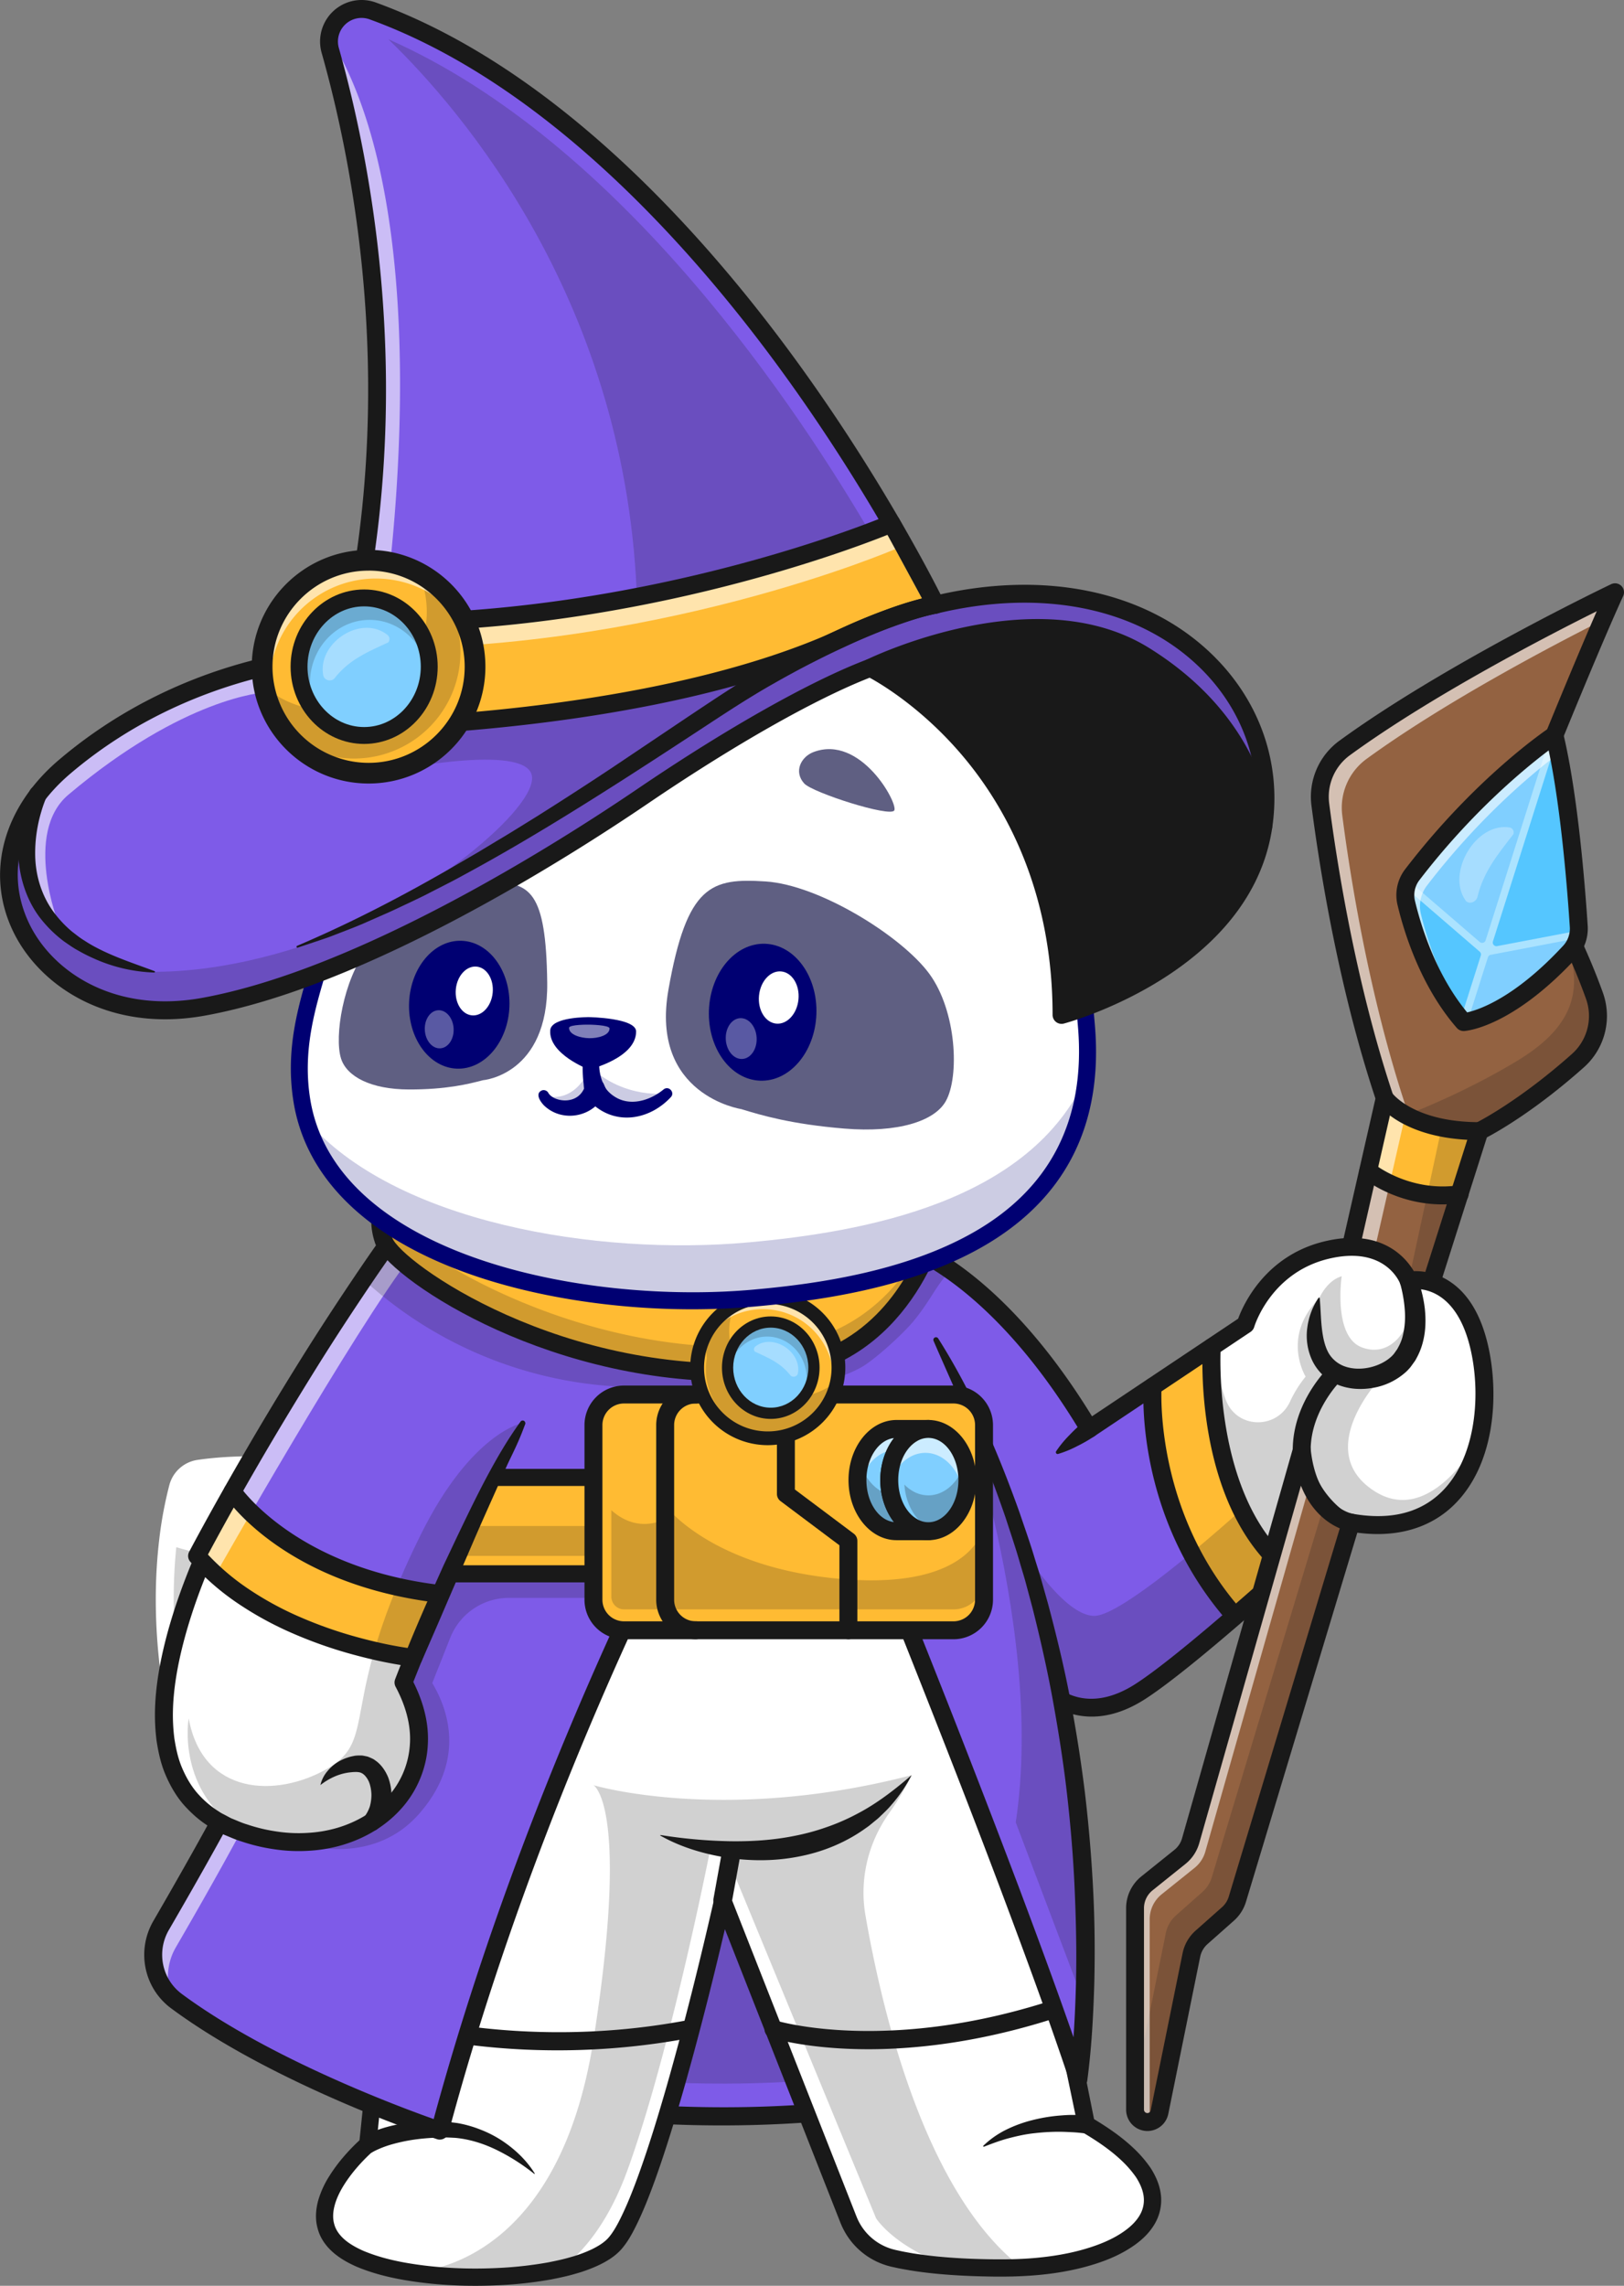 <svg id="Layer_1" data-name="Layer 1" xmlns="http://www.w3.org/2000/svg" viewBox="0 0 2220.04 3124.65"><rect x="0" y="0" width="2220.04" height="3124.65" fill="#808080" stroke="none"/><defs><style>.cls-1{fill:#fff;}.cls-2{opacity:0.2;}.cls-3{fill:#191919;}.cls-4{fill:#936241;}.cls-5{fill:#fb3;}.cls-6{opacity:0.6;}.cls-7{fill:#80cfff;}.cls-8{fill:#55c6ff;}.cls-9{fill:#abe3ff;}.cls-10{fill:#7e5be8;}.cls-11{opacity:0.25;}.cls-12{opacity:0.3;}.cls-13{fill:#5f5f82;}.cls-14{opacity:0.3;}.cls-15{fill:#000072;}.cls-16{opacity:0.2;}.cls-17{fill:none;stroke:#6b184e;stroke-linecap:round;stroke-linejoin:round;stroke-width:23.19px;}.cls-18{opacity:0.35;}.cls-19{opacity:0.5;}</style></defs><title>wizard3</title><path class="cls-1" d="M1418.65,2771.06H1261.37a46.74,46.74,0,0,1-46.25-40.57c-10.29-75.66-8.5-139.07-2.94-187.27a543.59,543.59,0,0,1,14.09-76.6A46.83,46.83,0,0,1,1265,2432.3c68.76-10.05,148.83-2,148.83-2l1.8,124.64Z" transform="translate(-994.74 -436.67)"/><g class="cls-2"><path class="cls-3" d="M1418.65,2771.06H1285.88a46.74,46.74,0,0,1-46.25-40.57c-9.72-71.33-8.66-131.79-3.88-178.86,72.92,22.8,140.21,13.4,179.84,3.35Z" transform="translate(-994.74 -436.67)"/></g><path class="cls-4" d="M3174.35,1797.65a82.22,82.22,0,0,1-22.85,89.15c-76.5,68.1-134.3,96.1-134.3,96.1l0,.15L2988,2074.9l-38.85,122.3-5.6,17.55-114.65-18.6,35.65-156.6,22.95-100.85.2-1c-51.8-155.1-77.75-322-88-401.45a82.52,82.52,0,0,1,33.4-77.3c146.55-106.7,369.45-212.7,369.45-212.7-45.05,98.6-140.15,337.15-140.15,337.15a921.12,921.12,0,0,1,81.3,140.25c13.4,28.5,23.4,53.7,30.7,74" transform="translate(-994.74 -436.67)"/><path class="cls-5" d="M3017.15,1983.05,2988,2074.9c-27.85-.25-82-5.15-123.45-35.35l22.95-100.85c18.6,15.85,59.55,41.85,129.7,44.35" transform="translate(-994.74 -436.67)"/><g class="cls-6"><path class="cls-1" d="M2864.5,2039.55l-35.65,156.6,32.22,5.23,33.43-146.83,22.95-100.85.2-1c-51.8-155.1-77.75-322-88-401.45a82.52,82.52,0,0,1,33.4-77.3c105-76.44,249.18-152.53,322.5-189.53,6.15-14.14,11.87-27,16.95-38.17,0,0-222.9,106-369.45,212.7a82.52,82.52,0,0,0-33.4,77.3c10.25,79.5,36.2,246.35,88,401.45l-.2,1Z" transform="translate(-994.74 -436.67)"/></g><g class="cls-2"><path class="cls-3" d="M3151.5,1886.8c-76.5,68.1-134.3,96.1-134.3,96.1l0,.15L2988,2074.9l-38.85,122.3-28.75-9.9,45.05-209.2-38-21.3s71.65-27.65,142-70.4,88-88.7,71.2-148.6c-2.05-7.35-.8-11.85,3-14.1,13.4,28.5,23.4,53.7,30.7,74a82.22,82.22,0,0,1-22.85,89.15" transform="translate(-994.74 -436.67)"/></g><path class="cls-3" d="M3017.18,1995.18c-103.88,0-138.21-48.42-139.62-50.49a12.25,12.25,0,0,1,20.16-13.93c.59.81,30.13,39.9,119.46,39.9a12.26,12.26,0,0,1,0,24.52Z" transform="translate(-994.74 -436.67)"/><path class="cls-3" d="M2966.6,2083.07c-64.56,0-107.36-35-109.36-36.62a12.26,12.26,0,0,1,15.66-18.86c.55.46,48.07,38.8,115.18,29.47a12.26,12.26,0,1,1,3.37,24.28A181,181,0,0,1,2966.6,2083.07Z" transform="translate(-994.74 -436.67)"/><path class="cls-3" d="M2943.53,2227a11.91,11.91,0,0,1-2-.17l-114.66-18.58a12.26,12.26,0,0,1-10-14.82L2875,1938.39c-50.88-153.47-76.63-316.58-87.48-400.5a94.79,94.79,0,0,1,38.38-88.79C2971.6,1343,3195,1236.28,3197.26,1235.22a12.26,12.26,0,0,1,16.41,16.16c-40.4,88.41-122.29,292.47-137.5,330.47,57.51,82.89,91.35,160.61,109.7,211.66a94,94,0,0,1-26.2,102.43c-65.26,58.08-116.77,87.31-132.36,95.55l-72.11,227A12.27,12.27,0,0,1,2943.53,2227Zm-99.82-40.86L2935,2201l70.46-221.76a12.25,12.25,0,0,1,6.32-7.32c.57-.27,57.42-28.28,131.55-94.26a69.57,69.57,0,0,0,19.43-75.83c-18.24-50.75-52.22-128.6-110.49-211.29a12.23,12.23,0,0,1-1.36-11.6c.86-2.16,78.76-197.36,126.62-306.74-65.81,32.78-225.11,115-337.29,196.74a70.33,70.33,0,0,0-28.5,65.83c10.82,83.64,36.57,246.7,87.52,399.15a12.25,12.25,0,0,1,.32,6.6Z" transform="translate(-994.74 -436.67)"/><path class="cls-7" d="M3119.68,1441.7s-98.3,65.36-194.25,190.56a46.14,46.14,0,0,0-8.31,38.76c8.5,35.56,30.54,107.85,78.37,162.79,0,0,58.94-3,145.14-96a46.39,46.39,0,0,0,12.31-34.5c-3.17-48.78-13.08-178.32-33.26-261.57" transform="translate(-994.74 -436.67)"/><path class="cls-8" d="M3029.06,1730.53l88.51-284.64s29.48,178.95,32.27,264.72c0,0-89.89,32.47-117.81,19.92" transform="translate(-994.74 -436.67)"/><path class="cls-8" d="M2918.35,1645.51l108.51,90.88-31.37,97.42s-88.65-121.75-77.14-188.3" transform="translate(-994.74 -436.67)"/><path class="cls-9" d="M3152.33,1714h0a5,5,0,0,0-5.85-4l-105.16,20a5,5,0,0,1-5.71-6.42l87.32-275.7a5,5,0,0,0-9.53-3l-87.8,277.23a5,5,0,0,1-8,2.27L2925.4,1645a5,5,0,0,0-7.05.52h0a5,5,0,0,0,.52,7l98.66,85.07a5,5,0,0,1,1.5,5.3l-26.8,84.61a5,5,0,0,0,9.54,3l27-85.21a5,5,0,0,1,3.83-3.4l115.77-22.07a5,5,0,0,0,4-5.85" transform="translate(-994.74 -436.67)"/><g class="cls-6"><path class="cls-1" d="M2937.12,1686a46.12,46.12,0,0,1,8.31-38.75c73.87-96.4,149.1-157.29,179.82-180.21-1.77-8.81-3.62-17.3-5.57-25.35,0,0-98.3,65.36-194.25,190.56a46.12,46.12,0,0,0-8.31,38.75c8.5,35.56,30.54,107.85,78.37,162.79a51.08,51.08,0,0,0,7.13-1.12c-38.95-52.26-57.81-114.49-65.5-146.67" transform="translate(-994.74 -436.67)"/></g><path class="cls-3" d="M2995.49,1846.06a12.22,12.22,0,0,1-9.24-4.21c-49.05-56.33-71.84-129.43-81.05-168a58.1,58.1,0,0,1,10.5-49.06c96.09-125.38,193.11-190.6,197.19-193.31a12.25,12.25,0,0,1,18.7,7.32c20.29,83.69,30.24,212.26,33.58,263.65a58.88,58.88,0,0,1-15.55,43.63c-88.57,95.65-150.91,99.82-153.52,100Zm116.32-383.57c-30.66,23-104.68,83.32-176.66,177.23a33.75,33.75,0,0,0-6.11,28.45c8.41,35.19,28.71,100.77,71.33,152.44,15.91-3.54,65.12-19.74,131.27-91.16a34.31,34.31,0,0,0,9.07-25.38C3137.64,1656.88,3129,1543.9,3111.81,1462.49Z" transform="translate(-994.74 -436.67)"/><path class="cls-10" d="M3017.5,2402.1c-18.2,77.55-75.1,139.1-188.65,113.4,0,0-29,26.9-69.1,62.9-.9.75-1.8,1.6-2.7,2.4-22.9,20.55-49.25,43.85-75.85,66.75v0C2633,2689.15,2584,2729.35,2553.5,2749c-77.5,49.9-124.75,0-124.75,0L2378.7,2628.8l-180.25-432.65,30.5-58.05s125.25,35.25,254.75,251.9l86.65-57.9,82.4-55,6.15-4.1,38.65-25.8s24.4-81.85,112.3-102.05,110.5,42.2,110.5,42.2,74.85-16.05,98,97.4c7.65,37.35,8.05,79.3-.85,117.4" transform="translate(-994.74 -436.67)"/><path class="cls-1" d="M2828.85,2515.5s-29,26.9-69.1,62.9C2650,2492.55,2652,2339.75,2658.9,2273l38.65-25.8s24.4-81.85,112.3-102.05,110.5,42.2,110.5,42.2,74.85-16.05,98,97.4-20.2,269.1-189.5,230.8" transform="translate(-994.74 -436.67)"/><path class="cls-5" d="M2757.05,2580.8c-22.9,20.55-49.25,43.85-75.85,66.75-31.2-40.7-115.6-165.4-110.85-315.45l82.4-55c-3.1,66.15,1.15,225.3,104.3,303.75" transform="translate(-994.74 -436.67)"/><g class="cls-2"><path class="cls-3" d="M3017.5,2402.1c-18.2,77.55-75.1,139.1-188.65,113.4,0,0-29,26.9-69.1,62.9-.9.75-1.8,1.6-2.7,2.4-22.9,20.55-49.25,43.85-75.85,66.75v0C2633,2689.15,2584,2729.35,2553.5,2749c-77.5,49.9-124.75,0-124.75,0L2378.7,2628.8l16.6-71.5s53.95,88.25,95.55,88.25,203.1-147,203.1-147-41.65-100.9-36.85-203.75a233.73,233.73,0,0,0,13.49,55.89c15.15,39.41,69.78,40.43,87.56,2.13a161,161,0,0,1,21.4-34.32s-33.8-54.55,18.55-106.9c0,0,9.8-24.1,30.75-30.3,0,0-12,81.85,27.2,97.05s68.15-23.55,68.15-63.65c0,0,28.8,72.85-43,106.75,0,0-92.1,97.5-8.9,152.7,67.85,45.05,126.1-39.45,145.25-72.1" transform="translate(-994.74 -436.67)"/></g><path class="cls-3" d="M2491,2399.85a208.29,208.29,0,0,1-23.8,13.71,146.38,146.38,0,0,1-26,10.64,2.41,2.41,0,0,1-3-1.66,2.5,2.5,0,0,1,.31-2,147.65,147.65,0,0,1,17.81-21.72,209.27,209.27,0,0,1,20-18.65l.07,0a12.26,12.26,0,1,1,15.27,19.19c-.22.18-.48.36-.71.52" transform="translate(-994.74 -436.67)"/><path class="cls-3" d="M2931.82,2183a159.78,159.78,0,0,1,6.8,21.23,175.15,175.15,0,0,1,3.92,21.67c1.5,14.7,1.3,30.1-2.71,45.4a91.4,91.4,0,0,1-8.86,22.32,30.21,30.21,0,0,1-3.23,5.2l-3.6,5a38.42,38.42,0,0,1-4.07,4.86,45.89,45.89,0,0,1-4.58,4.47,89.35,89.35,0,0,1-43.22,20.6c-15.53,2.78-32.06,2.28-47.66-3.73a67.45,67.45,0,0,1-36-33.51,79.9,79.9,0,0,1-6.69-45.4,95.18,95.18,0,0,1,15.2-40.24.94.94,0,0,1,1.29-.25,1,1,0,0,1,.41.7c1.31,14.34,1.44,27.63,2.84,40.21s3.7,24.26,8.82,33.85a41.46,41.46,0,0,0,23.49,19.45c10,3.37,21.67,3.61,32.74,1.2s21.74-7.46,29.41-14.39a24.14,24.14,0,0,0,2.68-2.67,18.48,18.48,0,0,0,2.43-3l2.33-3.31a16.82,16.82,0,0,0,2.14-3.44,62.63,62.63,0,0,0,6.37-15.36,110.8,110.8,0,0,0,3.11-35.54,171.86,171.86,0,0,0-2.24-18.62,167.91,167.91,0,0,0-4.06-18.06l-.2-.67a12.25,12.25,0,0,1,23.14-8" transform="translate(-994.74 -436.67)"/><path class="cls-3" d="M2828.84,2527.75a12.1,12.1,0,0,1-6.55-1.92c-2.47-1.56-60.34-39.14-60.34-106.87,0-66.32,48.39-112.55,50.44-114.49a12.26,12.26,0,1,1,16.79,17.86c-.41.39-42.72,41.12-42.72,96.63,0,54.06,48.52,85.89,49,86.21a12.26,12.26,0,0,1-6.62,22.58Z" transform="translate(-994.74 -436.67)"/><path class="cls-3" d="M2755,2594.92a12.22,12.22,0,0,1-7.75-2.77c-120.52-98.57-108.84-305.74-108.28-314.51a12.25,12.25,0,0,1,24.46,1.54c-.13,2-11.38,203.45,99.33,294a12.25,12.25,0,0,1-7.76,21.74Z" transform="translate(-994.74 -436.67)"/><path class="cls-3" d="M2682.71,2657.83a12.21,12.21,0,0,1-9.2-4.15c-126.68-143.68-115.87-315.22-115.34-322.45a12.26,12.26,0,0,1,24.45,1.76h0c-.12,1.67-10.39,168.76,109.27,304.48a12.26,12.26,0,0,1-9.18,20.36Z" transform="translate(-994.74 -436.67)"/><path class="cls-3" d="M2487.16,2783.25c-42.1,0-66.93-25.48-67.3-25.87a12.48,12.48,0,0,1-2.41-3.71l-230.29-552.79a12.25,12.25,0,0,1,.46-10.41l30.47-58a12.22,12.22,0,0,1,14.17-6.1c5.22,1.46,127.2,37.81,255.29,246.38l199.76-133.45c6.69-18.31,37-87.07,119.8-106.1,76.23-17.53,109.41,22.57,120.35,41.14a84.93,84.93,0,0,1,49,14c26.57,17.38,44.7,49,53.88,94,12.92,63.27,8.11,156.64-48,211.54-25.44,24.91-71.94,50.77-149.88,35-31.11,28.72-200.56,184.24-272.37,230.45C2532.28,2777.2,2507.67,2783.25,2487.16,2783.25Zm-48.07-41.37c7.84,7,46.52,36.21,107.79-3.22,75.74-48.75,271.68-230.32,273.65-232.15a12.26,12.26,0,0,1,11-3c57,12.91,102,3.74,133.68-27.26,45.9-44.94,53.72-127.37,41.11-189.13-20.24-99.16-81-88.37-83.54-87.87a12.4,12.4,0,0,1-14-7.84c-.77-2-20.58-51.76-96.22-34.39-79.59,18.28-102.36,90.55-103.29,93.61a12.33,12.33,0,0,1-4.93,6.67l-213.86,142.88a12.27,12.27,0,0,1-17.33-3.9c-105.08-175.81-207.77-230-238.42-242.92L2212,2196.77Z" transform="translate(-994.74 -436.67)"/><path class="cls-4" d="M2774.21,2419,2622.38,2952.9A43.78,43.78,0,0,1,2607.7,2975l-45,36.13a43.77,43.77,0,0,0-16.34,34.11v275.3a16.89,16.89,0,0,0,33.45,3.36l43.62-214.89a43.75,43.75,0,0,1,13.86-24.05l36.09-32a43.72,43.72,0,0,0,12.87-20.11L2841.52,2518s-57.81-9.36-67.31-99.06" transform="translate(-994.74 -436.67)"/><g class="cls-2"><path class="cls-3" d="M2796,2484.56c-10-14.68-18.57-35.64-21.74-65.6l-11,38.75c11.33,15.3,24,23.05,32.76,26.85" transform="translate(-994.74 -436.67)"/></g><g class="cls-2"><path class="cls-3" d="M2804.36,2495.2l-153.07,507.72a43.82,43.82,0,0,1-12.88,20.11l-36.08,32a43.77,43.77,0,0,0-13.87,24.05l-42.07,207.29v34.24a16.9,16.9,0,0,0,33.46,3.36l43.61-214.89a43.77,43.77,0,0,1,13.87-24.05l36.08-32a43.82,43.82,0,0,0,12.88-20.11L2841.53,2518s-19.12-3.12-37.17-22.82" transform="translate(-994.74 -436.67)"/></g><g class="cls-6"><path class="cls-1" d="M2839.86,2523.53l1.66-5.51a55.69,55.69,0,0,1-15.11-5.64,83.07,83.07,0,0,0,13.45,11.15" transform="translate(-994.74 -436.67)"/></g><g class="cls-6"><path class="cls-1" d="M2566.39,3335.59V3060.28a43.75,43.75,0,0,1,16.35-34.11l45-36.13a43.76,43.76,0,0,0,14.68-22.14l143-503c-5.16-12.31-9.22-27.39-11.19-46L2622.38,2952.9A43.76,43.76,0,0,1,2607.7,2975l-45,36.13a43.75,43.75,0,0,0-16.35,34.11v275.31a16.89,16.89,0,0,0,14.57,16.73,16.65,16.65,0,0,0,5.56-.21c0-.51-.13-1-.13-1.52" transform="translate(-994.74 -436.67)"/></g><path class="cls-3" d="M2563.29,3349.74a30.41,30.41,0,0,1-4-.28,29.27,29.27,0,0,1-25.14-28.87V3045.28a55.78,55.78,0,0,1,20.92-43.66l45-36.13a31.34,31.34,0,0,0,10.57-15.94l151.83-533.94a12.26,12.26,0,0,1,24,2.06c8.3,78.41,55.21,87.91,57.2,88.28a12.35,12.35,0,0,1,9.65,15.61L2698,3036.45a56.15,56.15,0,0,1-16.48,25.76l-36.09,32a31.74,31.74,0,0,0-10,17.32l-43.62,214.89A29.22,29.22,0,0,1,2563.29,3349.74Zm209.84-882.18-139,488.69a55.82,55.82,0,0,1-18.79,28.34l-45,36.13a31.38,31.38,0,0,0-11.76,24.56v275.31a4.64,4.64,0,0,0,9.18.92l43.62-214.9a56.39,56.39,0,0,1,17.75-30.79l36.08-32a31.57,31.57,0,0,0,9.27-14.49l151.78-503.43C2811.48,2519.58,2787.65,2504.09,2773.13,2467.56Z" transform="translate(-994.74 -436.67)"/><path class="cls-10" d="M1579.14,3279.16s428.29,130,882.67-25.91L2289.6,2796.14l-564.32,23.21Z" transform="translate(-994.74 -436.67)"/><g class="cls-2"><path class="cls-3" d="M2446.75,3213.3c-402,132.6-780.15,44.3-854.45,24.55l133-418.5,564.3-23.2Z" transform="translate(-994.74 -436.67)"/></g><path class="cls-3" d="M1981.22,3342.1c-48.51,0-93-2.12-132.11-5.22-163.3-13-272.45-45.66-273.53-46a12.26,12.26,0,0,1-8.12-15.44l146.14-459.81a12.25,12.25,0,0,1,11.18-8.53l564.31-23.22a12.33,12.33,0,0,1,12,7.93l172.2,457.11a12.24,12.24,0,0,1-7.49,15.92C2290.58,3325,2119.42,3342.1,1981.22,3342.1Zm-386.55-71.36c71.55,18.9,452.11,107.54,851.2-25l-164.62-437-546.89,22.5Z" transform="translate(-994.74 -436.67)"/><path class="cls-1" d="M2391.41,3536.4q-12.37.61-25.29.61c-73.41,0-120.72-6.33-150.67-13.36a86.74,86.74,0,0,1-60.91-52.77l-171.87-436.73s-92.2,414.5-149.48,471.77c-39.83,39.84-177.47,53.15-278.37,36.85h0c-44.25-7.14-81.42-20-100.22-38.76-53.68-53.73,42.74-135.92,42.74-135.92,14.42-129.92,31-359.59,38.56-468.91,2.62-37.71,4.17-61.12,4.17-61.12l17.28-309.67,116.23-298.27,35.87-92,460.49,20.58c18.34,12.14,31,15.83,41.26,28.69,26.84,33.47,41.39,53.11,41.39,53.11,58.75,173.71,90.94,356.73,106.67,468,9.18,64.84,12.74,105.28,12.74,105.28l107.77,527.13c169.29,98.5,79.34,187.39-88.32,195.48" transform="translate(-994.74 -436.67)"/><g class="cls-2"><path class="cls-3" d="M2391.41,3536.4q-12.37.61-25.29.61c-28.07,0-52.3-.93-73.21-2.45-76.19-26.31-100.54-65.53-100.54-65.53L1991.5,2981.74l2.77-16.47-28.1-3.14s-54.34,277.8-113.58,440.88c-25.94,71.5-60.13,111.86-90.32,134.62-59.77,13.81-141.48,15.81-207.45,5.14,3.71,0,201.2,1.06,251.16-317.3,48.94-311.46,3-346.56.16-348.44,6.13,1.76,181.6,52,434.76-13.72a367,367,0,0,1-31,52.32c-28.54,40.46-40.52,90.27-32.1,139.06,23,133.08,81.94,380.12,213.57,481.71" transform="translate(-994.74 -436.67)"/></g><path class="cls-3" d="M1897.86,2945.14a674.76,674.76,0,0,0,93,8.43c30.59.55,60.9-1.37,90.23-7.33a302.92,302.92,0,0,0,43.16-11.72,287.75,287.75,0,0,0,41.14-17.81c26.83-13.79,51.24-32.48,75.51-53.42a196.29,196.29,0,0,1-27.06,40c-5.19,6.33-11.19,11.84-17.1,17.56-3,2.82-6.28,5.26-9.42,7.92l-4.8,3.91c-1.64,1.25-3.36,2.37-5,3.56-26.85,19.25-58.4,32.15-90.81,38.29-32.44,6.44-65.7,6.4-97.77,1.62-32-5.08-63.36-14.32-91.36-30.17a.45.45,0,0,1-.18-.62.46.46,0,0,1,.47-.23Z" transform="translate(-994.74 -436.67)"/><path class="cls-3" d="M1982.69,3046.91a12.79,12.79,0,0,1-12.57-15l11.59-64.05a12.77,12.77,0,0,1,25.13,4.55l-11.6,64.06A12.78,12.78,0,0,1,1982.69,3046.91Z" transform="translate(-994.74 -436.67)"/><path class="cls-3" d="M1756.77,3239.44c-144.6,0-241.54-32-247-33.81a12.25,12.25,0,1,1,7.83-23.22c1.8.6,183.25,60.21,417.1,15.83a12.25,12.25,0,0,1,4.57,24.08A979,979,0,0,1,1756.77,3239.44Z" transform="translate(-994.74 -436.67)"/><path class="cls-3" d="M2181.78,3237.94c-81.75,0-129.81-14.6-133.38-15.72a12.26,12.26,0,0,1,7.36-23.39c1.8.56,156,46.84,387-31a12.25,12.25,0,0,1,7.82,23.22C2341.73,3227.77,2250,3237.94,2181.78,3237.94Z" transform="translate(-994.74 -436.67)"/><path class="cls-3" d="M1490.46,3357.91c1.9-1.24,3-1.81,4.39-2.6l4-2c2.6-1.28,5.23-2.41,7.87-3.45,5.27-2,10.56-3.86,15.9-5.34a207,207,0,0,1,32.27-6.34,275.07,275.07,0,0,1,32.39-1.66c5.39-.14,10.73.37,16.09.53,5.43.42,11.06,1.11,16.53,1.81a158.56,158.56,0,0,1,31.79,9,155.41,155.41,0,0,1,29,14.86c18,11.91,33.82,26.91,45,45a.46.46,0,0,1-.14.61.44.44,0,0,1-.5,0l0,0a278.16,278.16,0,0,0-51.54-32.78c-17.94-8.73-36.94-14.62-56.2-16.45-4.85-.24-9.57-.53-14.49-.58-5,.17-10,.1-15,.46a291.39,291.39,0,0,0-29.66,2.92,237.9,237.9,0,0,0-28.62,6.32c-4.65,1.33-9.17,2.94-13.55,4.68q-3.27,1.35-6.39,2.77l-3,1.47-2.35,1.29-1.08.59a12.23,12.23,0,0,1-12.59-20.94" transform="translate(-994.74 -436.67)"/><path class="cls-3" d="M2478,3353c-5.09-.63-11.16-1.29-16.86-1.58s-11.61-.59-17.46-.66a293.32,293.32,0,0,0-35,2c-11.7,1.19-23.15,3.77-34.61,6.74s-22.6,7.2-34.17,11.66l0,0a.82.82,0,0,1-1.06-.48.8.8,0,0,1,.2-.89,124.29,124.29,0,0,1,30.71-21.63,179.18,179.18,0,0,1,35.59-13.13,226.3,226.3,0,0,1,37.49-6.38c6.33-.51,12.68-1,19.07-.89a161.44,161.44,0,0,1,19.57,1,12.26,12.26,0,1,1-2.82,24.35l-.09,0Z" transform="translate(-994.74 -436.67)"/><path class="cls-3" d="M2255.05,2239.65c9,22.79,18.25,45.59,25.73,68.95,4,11.61,7.86,23.26,11.54,35l10.32,35.33c13.14,47.27,25.05,94.91,35.22,142.92s19.38,96.22,27,144.71,14.32,97,19.34,146.16l-.2-1.37,54,263.55,27,131.77,26.33,131.9-5.6-7.8h0c20,11.86,39.73,24.81,57.36,41.24a168.84,168.84,0,0,1,24.19,27.7c6.86,10.56,12.59,22.74,14.32,36.47a64.13,64.13,0,0,1-8.09,40.06c-6.77,11.85-16.29,21-26.32,28.36-20.26,14.74-42.85,23.51-65.56,29.91-45.5,12.77-92.77,15.11-138.56,14.05-23-.44-46-1.57-69-3.8-11.51-1.14-23-2.57-34.53-4.41-5.76-1-11.51-2-17.26-3.15l-8.62-1.88c-3-.75-6.23-1.52-9.24-2.6a98.3,98.3,0,0,1-57.06-49.32c-1.5-2.81-2.73-5.93-3.92-8.75l-3.12-7.93-6.25-15.86-12.48-31.72-49.93-126.88-99.86-253.78,22.43-1.76c-19.54,85.86-40.75,171.1-64.81,255.84-12.16,42.33-24.93,84.53-40,126.24-7.63,20.85-15.69,41.58-25.9,62-5.16,10.21-10.61,20.31-19.13,30.29-8.8,10-19.77,16.48-30.35,21.65a201.56,201.56,0,0,1-32.66,12.11c-11,3.28-22.06,5.55-33.14,7.75a547.84,547.84,0,0,1-66.82,7.72c-44.63,2.44-89.43.72-133.86-6.86-22.2-3.83-44.34-9.39-65.92-18.49-10.71-4.83-21.37-10.55-31.06-18.88s-18-19.43-21.5-32.69c-3.83-13.15-2.61-26.82.67-38.79a128.77,128.77,0,0,1,14.94-32.88,216.76,216.76,0,0,1,20.73-27.9,260.7,260.7,0,0,1,24.35-24.66l-4.06,7.66c7.52-69.52,13.55-139.38,19.22-209.25s10.87-139.82,15.84-209.77l7.24-104.94,5.92-105,11.73-210.13a12,12,0,0,1,.79-3.61l152.1-390.25a11.81,11.81,0,0,1,11-7.49h470.33a11.77,11.77,0,1,1,0,23.53H1709.41l11-7.49-152.11,390.24.78-3.61-11.73,210.19-5.93,105.16-7.25,105q-7.45,105-15.86,210c-5.68,70-11.72,139.94-19.28,209.94a11.67,11.67,0,0,1-3.81,7.43l-.25.23c-15.13,13.54-29.63,29.83-40.33,47s-17.68,36.76-13,52.94c2.07,8.09,7.38,15.32,14.3,21.3s15.76,10.9,25,15.06c18.88,8,39.55,13.29,60.56,16.88,42.09,7.2,85.55,8.91,128.48,6.55a526.17,526.17,0,0,0,63.86-7.36c10.43-2.08,20.87-4.22,30.91-7.23a178.31,178.31,0,0,0,29-10.7c9-4.4,17.31-9.5,23-16.08s11.1-15.93,15.73-25.29c9.43-18.84,17.35-39.07,24.78-59.41,14.79-40.8,27.46-82.65,39.53-124.65,23.87-84.09,45.06-169.22,64.46-254.48v-.06a11.77,11.77,0,0,1,22.42-1.7l99.86,253.78,49.94,126.89,12.48,31.72,6.24,15.86,3.12,7.93c1,2.41,1.87,4.6,3,6.8a74.8,74.8,0,0,0,43.43,37.55c2.34.85,4.64,1.35,7.16,2l8,1.75c5.37,1.12,10.82,2.06,16.27,3,10.93,1.75,22,3.12,33.09,4.22,22.22,2.16,44.66,3.27,67.14,3.69s44.74.27,66.83-1.75,43.93-5.49,64.93-11.43,41.34-14,57.9-26.16c8.23-6,15.37-13.12,19.89-21.11a40.37,40.37,0,0,0,5.17-25.53c-1.1-8.88-5.09-17.87-10.56-26.31a146.39,146.39,0,0,0-20.62-23.5c-15.64-14.62-34.14-26.9-53.18-38.13h0l-.12-.07a11.94,11.94,0,0,1-5.49-7.74l-27.54-131.66-26.91-131.79-53.79-263.58c-.08-.43-.15-.86-.19-1.29v-.09c-4.54-48.13-10.81-96.63-18-144.75L2336,2634l-6.08-36c-1.92-12-4.24-24-6.34-36s-4.37-24-6.76-35.91-4.56-23.93-7.07-35.85l-7.47-35.77c-2.48-11.92-5.37-23.75-8-35.64s-5.43-23.75-8.39-35.56c-11-47.5-23.93-94.44-35.84-141.94l0-.08a2.64,2.64,0,0,1,5-1.61" transform="translate(-994.74 -436.67)"/><path class="cls-10" d="M2477.2,3176.1c-2.7,65.25-8.35,103.05-8.35,103.05C2356.6,2941,2073,2259.75,2073,2259.75c72.8-32.1,81.55-100,81.55-100,65.8-13.5,119.6,108.3,119.6,108.3,4.8,8.95,9.5,17.85,14.05,26.8v.05c183.2,357.25,196,711.75,189,881.2" transform="translate(-994.74 -436.67)"/><g class="cls-2"><path class="cls-3" d="M2477.2,3176.1c-47.55-125.45-93.9-248.25-93.9-248.25,42-278.45-93.2-628-95.15-632.95,183.2,357.25,196,711.75,189,881.2" transform="translate(-994.74 -436.67)"/></g><path class="cls-3" d="M2166.66,2161.31a90.67,90.67,0,0,1-2,9.68c-.74,3-1.69,5.94-2.61,8.87a154.9,154.9,0,0,1-6.85,17,149.12,149.12,0,0,1-46,55.86c-4.75,3.85-10,6.81-15.18,10s-10.75,5.5-16.12,8.26l6.37-15.93q52.45,126.39,103.66,253.16t101.47,254q50.14,127.26,98.51,255.27c32,85.43,63.64,171,92.58,257.79l-23.75,2h0c5.44-42.06,7.73-85.65,8.84-128.7s.11-86.43-1.76-129.62-5.49-86.31-10.38-129.28-11.65-85.71-19.36-128.27-17.3-84.76-27.89-126.7l-8.4-31.34c-2.72-10.47-6.06-20.76-9.06-31.15-5.92-20.82-13-41.27-19.63-61.86-14.16-40.88-29.46-81.38-46.42-121.21-16.33-40.13-34.45-79.45-51.71-119.46l0,0a3.58,3.58,0,0,1,6.32-3.33c46.79,74,81.53,155,111,237.4,7,20.73,14.42,41.35,20.67,62.34,3.17,10.47,6.68,20.86,9.58,31.41l8.92,31.61c11.26,42.32,21.65,84.9,29.89,127.93s15.08,86.32,20.45,129.79q7.76,65.26,11.18,130.94c2.32,43.76,2.73,87.62,1.64,131.46-1.32,43.94-3.69,87.42-9.57,131.7h0a12.24,12.24,0,0,1-23.72,2.15l0-.1c-28.75-86.19-60.29-171.63-92.26-256.88s-65-170.16-98.38-254.92-67.19-169.37-101.39-253.82-68.65-168.83-103.56-252.94a12.24,12.24,0,0,1,5.57-15.5l.8-.43c4.57-2.39,9.35-4.41,13.75-7.05s8.85-5.21,12.8-8.46a124.61,124.61,0,0,0,38.48-46.73,131.54,131.54,0,0,0,5.73-14.14c.74-2.41,1.54-4.83,2.12-7.24s1.18-5,1.46-6.73l.13-.8a12.25,12.25,0,0,1,24.18,3.93" transform="translate(-994.74 -436.67)"/><path class="cls-10" d="M2038.55,2287.1S1753.9,2760,1596.05,3349.25c0,0-219.25-72.8-360-177-32.4-24-41.2-68.75-21-103.6,36-62,92.3-160.9,124.45-226.7l7.25-12.2L1485,2596.9l272.25-458.8s95.15,102.65,281.35,149" transform="translate(-994.74 -436.67)"/><g class="cls-2"><path class="cls-3" d="M1610.29,2675.3l-24.64,62.1c15.55,26.1,50.95,98.6-16.8,177.4s-171.2,40-171.2,40l-50.85-125.1L1485,2596.9l44.7-33.35h292.2l14.25,57.4H1690.33a86.11,86.11,0,0,0-80,54.35" transform="translate(-994.74 -436.67)"/></g><g class="cls-6"><path class="cls-1" d="M1235.1,3098.65c36-62,92.3-160.9,124.45-226.7l7.25-12.2L1505,2626.9l272.25-458.8s84.16,90.75,249,140.12c8-13.84,12.34-21.12,12.34-21.12-186.2-46.35-281.35-149-281.35-149L1485,2596.9,1346.8,2829.75l-7.25,12.2c-32.15,65.8-88.45,164.7-124.45,226.7a79.45,79.45,0,0,0,14.22,97.94,79.78,79.78,0,0,1,5.78-67.94" transform="translate(-994.74 -436.67)"/></g><g class="cls-2"><path class="cls-3" d="M1909.34,2241.1c-100.84-47.74-152.14-103-152.14-103l-14.81,25c39.94,26.2,95.68,55.89,166.95,78" transform="translate(-994.74 -436.67)"/></g><path class="cls-3" d="M1596,3361.52a12.15,12.15,0,0,1-3.86-.63c-9-3-222.73-74.64-363.42-178.81-37.36-27.66-47.79-79.06-24.28-119.56,32.23-55.53,91.22-158.73,124.07-226,.14-.3.3-.59.47-.88l417.62-703.81a12.26,12.26,0,0,1,19.52-2.09h0c.93,1,95.28,100.61,275.33,145.41a12.25,12.25,0,0,1,7.54,18.22c-2.84,4.71-285.58,478.27-441.15,1059a12.28,12.28,0,0,1-11.84,9.09Zm-245.69-513.76c-31.55,64.51-85.19,159-124.68,227.06-17.23,29.7-9.64,67.34,17.68,87.56,118.62,87.84,296.33,154,344.28,171,142-522.43,384.46-956,432.15-1038.52-143.55-39.11-230.23-109.53-260-137.07Z" transform="translate(-994.74 -436.67)"/><rect class="cls-5" x="590.89" y="2019.63" width="250.45" height="131.78"/><g class="cls-2"><rect class="cls-3" x="590.88" y="2086.04" width="250.47" height="40.85"/></g><path class="cls-3" d="M1836.09,2599.76H1585.64a11.69,11.69,0,0,1-11.69-11.69V2456.29a11.69,11.69,0,0,1,11.69-11.69h250.45a11.7,11.7,0,0,1,11.69,11.69v131.78A11.69,11.69,0,0,1,1836.09,2599.76Zm-238.77-23.38H1824.4V2468H1597.32Z" transform="translate(-994.74 -436.67)"/><path class="cls-5" d="M2339.93,2384.71V2623.5a41.75,41.75,0,0,1-41.75,41.75H1847.73A41.75,41.75,0,0,1,1806,2623.5V2384.71a41.75,41.75,0,0,1,41.75-41.75h450.45a41.75,41.75,0,0,1,41.75,41.75" transform="translate(-994.74 -436.67)"/><g class="cls-2"><path class="cls-3" d="M2339.93,2522.18v72.72a41.75,41.75,0,0,1-41.75,41.75h-450.6a17.32,17.32,0,0,1-17.09-17.08V2501.1C1846,2515,1868.61,2526,1897.7,2516l6.33-21.37s63.12,86.17,243.69,100.71,192.21-73.17,192.21-73.17" transform="translate(-994.74 -436.67)"/></g><path class="cls-3" d="M1945.79,2677.5a54.05,54.05,0,0,1-54-54V2384.7a54.06,54.06,0,0,1,54-54,12.26,12.26,0,1,1,0,24.51,29.52,29.52,0,0,0-29.49,29.49v238.81a29.52,29.52,0,0,0,29.49,29.48,12.26,12.26,0,1,1,0,24.51Z" transform="translate(-994.74 -436.67)"/><path class="cls-3" d="M2154.5,2677.5a12.25,12.25,0,0,1-12.25-12.25V2549.06l-80.53-60.39a12.29,12.29,0,0,1-4.9-9.81V2343a12.26,12.26,0,0,1,24.51,0v129.78l80.53,60.4a12.27,12.27,0,0,1,4.9,9.8v122.32A12.25,12.25,0,0,1,2154.5,2677.5Z" transform="translate(-994.74 -436.67)"/><path class="cls-3" d="M2298.18,2677.5H1847.74a54.06,54.06,0,0,1-54-54V2384.7a54.07,54.07,0,0,1,54-54h450.44a54.07,54.07,0,0,1,54,54v238.81A54.06,54.06,0,0,1,2298.18,2677.5Zm-450.44-322.29a29.52,29.52,0,0,0-29.48,29.49v238.81a29.51,29.51,0,0,0,29.48,29.48h450.44a29.52,29.52,0,0,0,29.49-29.48V2384.7a29.52,29.52,0,0,0-29.49-29.49Z" transform="translate(-994.74 -436.67)"/><path class="cls-7" d="M2242.05,2523.74a42.31,42.31,0,0,0,21.73,6.08h-43.47c-29.49,0-53.39-31.29-53.39-69.9s23.9-69.9,53.39-69.9h43.47a42.32,42.32,0,0,0-21.73,6.09c-18.63,10.87-31.66,35.34-31.66,63.81s13,52.95,31.66,63.82" transform="translate(-994.74 -436.67)"/><g class="cls-11"><path class="cls-3" d="M2212.64,2480c-19.5-3.69-35.56-21.12-42.28-44.59a88.93,88.93,0,0,0-3.44,24.51c0,38.61,23.9,69.9,53.39,69.9h43.47a42.31,42.31,0,0,1-21.73-6.08c-14.07-8.21-24.93-24.17-29.41-43.74" transform="translate(-994.74 -436.67)"/></g><g class="cls-6"><path class="cls-1" d="M2220.31,2418.62h.45c5.46-9.72,12.78-17.55,21.29-22.51a42.32,42.32,0,0,1,21.73-6.09h-43.47c-29.49,0-53.39,31.29-53.39,69.9a91.61,91.61,0,0,0,1.12,14.3c5.05-31.75,26.52-55.6,52.27-55.6" transform="translate(-994.74 -436.67)"/></g><path class="cls-3" d="M2263.78,2542.07h-43.47c-36.2,0-65.64-36.85-65.64-82.15s29.44-82.16,65.64-82.16h43.47a12.26,12.26,0,1,1,0,24.51,30,30,0,0,0-15.48,4.38c-15.62,9.11-25.66,30-25.66,53.27s10,44.16,25.58,53.23l.08,0a30,30,0,0,0,15.48,4.37,12.26,12.26,0,1,1,0,24.51Zm-47-139.59c-21.06,2.49-37.64,27.3-37.64,57.44s16.58,54.94,37.63,57.44c-11.74-15.1-18.68-35.65-18.68-57.44S2205.08,2417.57,2216.82,2402.48Z" transform="translate(-994.74 -436.67)"/><path class="cls-7" d="M2317.17,2459.92c0,38.61-23.89,69.9-53.39,69.9a42.31,42.31,0,0,1-21.73-6.08c-18.63-10.87-31.66-35.35-31.66-63.82s13-52.94,31.66-63.81a42.32,42.32,0,0,1,21.73-6.09c29.5,0,53.39,31.29,53.39,69.9" transform="translate(-994.74 -436.67)"/><g class="cls-11"><path class="cls-3" d="M2317.17,2459.92c0,34-18.58,62.39-43.22,68.59a43.48,43.48,0,0,1-11.48-4.77c-17.28-10.1-29.74-31.87-31.42-57.69a52.3,52.3,0,0,0,11,8.66,42.32,42.32,0,0,0,21.73,6.09c22.88,0,42.36-18.88,50-45.39a89.75,89.75,0,0,1,3.43,24.51" transform="translate(-994.74 -436.67)"/></g><g class="cls-6"><path class="cls-1" d="M2238,2428.79a42.35,42.35,0,0,1,21.73-6.09c28.15,0,51.15,28.52,53.19,64.68a88.36,88.36,0,0,0,4.29-27.46c0-38.61-23.9-69.9-53.39-69.9a42.36,42.36,0,0,0-21.74,6.09c-18.62,10.87-31.66,35.33-31.66,63.81,0,1.83.06,3.65.17,5.45,5.28-16.27,15.11-29.4,27.41-36.58" transform="translate(-994.74 -436.67)"/></g><path class="cls-3" d="M2263.78,2542.07a54.26,54.26,0,0,1-28-7.79c-22.85-13.33-37.67-42.54-37.67-74.36s14.82-61,37.74-74.4a54.17,54.17,0,0,1,27.91-7.75c36.2,0,65.65,36.85,65.65,82.15S2300,2542.07,2263.78,2542.07Zm0-139.79a30,30,0,0,0-15.48,4.37c-15.62,9.11-25.66,30-25.66,53.27s10,44.16,25.59,53.23a30.13,30.13,0,0,0,15.55,4.41c22.68,0,41.14-25.86,41.14-57.64S2286.46,2402.28,2263.78,2402.28Z" transform="translate(-994.74 -436.67)"/><path class="cls-1" d="M1819.59,2176.56,1773,2263.37l-63.57,118.4c-77.17,132.53-163.08,354.85-163.08,354.85,34.07,62.26,24.79,121.54-10.46,162.55-42.24,49.15-121.75,72.15-208.76,42.73-1.84-.61-3.68-1.26-5.52-1.91-181.43-65.74-88.32-317.48,16.51-505.77,64.8-116.43,141.63-228.4,190.82-297,30.4-42.32,50.25-68.06,50.25-68.06l154.34,68.92Z" transform="translate(-994.74 -436.67)"/><g class="cls-2"><path class="cls-3" d="M1546.32,2736.62c74.84,136.77-59.53,259.26-219.22,205.29-92.25-56-74.43-156.26-74.43-156.26,19.4,105.8,120.06,108.66,189.31,68.91,71.65-41.17,12.58-87.38,128.11-320.37,69.45-140.08,139.31-152.42,139.31-152.42-77.17,132.53-163.08,354.85-163.08,354.85" transform="translate(-994.74 -436.67)"/></g><path class="cls-3" d="M1432.74,2876.88a44.75,44.75,0,0,1,9.89-19.38,56.77,56.77,0,0,1,17.71-14.27,62.5,62.5,0,0,1,10.83-4.39,37.52,37.52,0,0,1,5.68-1.44,29.34,29.34,0,0,1,6.15-.92,60.38,60.38,0,0,1,7.12,0c2.4.4,4.82.89,7.23,1.45a68,68,0,0,1,6.76,2.93c2.26,1,4,2.64,6,4,7.4,6.06,12.13,13.84,15.37,21.68a74.67,74.67,0,0,1,4.5,24.39,72.38,72.38,0,0,1-4.44,24.39,57.18,57.18,0,0,1-14.54,21.21,12.23,12.23,0,0,1-18.23-16.07l.9-1.27a51.16,51.16,0,0,0,6.59-12.93,58.79,58.79,0,0,0,2.21-15.3,53.81,53.81,0,0,0-2.23-15.3,30.31,30.31,0,0,0-6.6-11.72c-2.76-2.86-5.74-4.66-10-4.85a16.68,16.68,0,0,0-3.9-.09,34,34,0,0,0-4.28.26,72.15,72.15,0,0,0-8.57,1.22c-11.43,2.37-23,7.64-34.17,16.39" transform="translate(-994.74 -436.67)"/><path class="cls-3" d="M1588.85,2076.68a3485.62,3485.62,0,0,0-198.37,291.75c-30.36,50.36-59.24,101.51-84.45,154.31s-47.32,107.14-61.52,163.25c-7,28-12.14,56.48-13.23,84.84a257.08,257.08,0,0,0,1.79,42.07c2.14,13.69,5,27.28,10.29,39.82s11.9,24.32,20.62,34.54a133.17,133.17,0,0,0,30.63,26.15c2.72,2,6,3.36,8.92,5,3.08,1.51,5.93,3.41,9.19,4.62,6.44,2.56,12.63,5.51,19.46,7.5a227.35,227.35,0,0,0,40.9,9.79,197.56,197.56,0,0,0,41.7,1.9,177.38,177.38,0,0,0,40.84-6.86c26.38-7.76,50.87-22,68.92-42a117.65,117.65,0,0,0,30.55-72.54c1.78-26.88-6.5-53.93-19.52-78.31h0l-.2-.41a12.35,12.35,0,0,1-.48-9.89c11.76-30.62,24.27-60.71,37.07-90.78,13-30,26.2-59.84,39.94-89.48,14-29.53,28.29-58.94,43.32-88,15.46-28.79,29.31-58.71,51-84a3.7,3.7,0,0,1,6.3,3.62l0,0c-10.81,31.16-27,59-40.58,88.59-13.85,29.32-27,59-39.82,88.83q-19.5,44.61-37.88,89.74c-12.4,30-24.58,60.19-36.51,90.25l-.68-10.3h0c14.7,27.43,24.57,59,22.49,91.45-1.63,32.29-15.17,63.84-36.8,87.55-21.53,23.94-50.11,40.33-80.27,49.19a202.05,202.05,0,0,1-46.31,7.81,222,222,0,0,1-46.61-2.12,251.29,251.29,0,0,1-45.12-10.79c-7.37-2.16-14.59-5.5-21.85-8.43-3.66-1.4-7-3.56-10.58-5.31-3.46-1.93-7.1-3.49-10.35-5.85-13.64-8.25-25.8-19.07-36.42-31.15-10.48-12.3-18.45-26.48-24.62-41.17s-9.47-30.28-11.85-45.7a280.14,280.14,0,0,1-2-46.32c1.19-30.7,6.69-60.66,14-89.9,14.83-58.49,37.64-114,63.18-167.81s55-105.64,85.57-156.42,62.94-100.52,96.26-149.52,67.69-97.14,103.69-144.53a12.25,12.25,0,0,1,19.51,14.83Z" transform="translate(-994.74 -436.67)"/><path class="cls-10" d="M1821.85,2181.6,1718,2373.2c-32.2,55-88.1,168-120.9,242.8-19.2,43.8-33.4,77.5-36.65,85.2-.25.6-.5,1.15-.7,1.7,0,0-21.15-2.3-53.25-9.7-64.55-14.85-173.25-50.4-242.35-129.6,0,0,18-34.25,48.4-88l0-.05c58.3-103,162.25-277.55,273.25-420.7Z" transform="translate(-994.74 -436.67)"/><path class="cls-5" d="M1597.05,2616c-22,50.05-37.35,86.9-37.35,86.9s-192.2-20.75-295.6-139.3c0,0,18-34.25,48.4-88l0-.05s76.6,115.75,283.5,140.1a7.84,7.84,0,0,1,1,.4" transform="translate(-994.74 -436.67)"/><g class="cls-2"><path class="cls-3" d="M1709.4,2381.75c-58.25,100.1-121.55,251.4-149,319.45-.25.6-.5,1.15-.7,1.7,0,0-21.15-2.3-53.25-9.7,11.6-40.4,30.4-92,63.65-159,69.45-140.1,139.3-152.45,139.3-152.45" transform="translate(-994.74 -436.67)"/></g><g class="cls-6"><path class="cls-1" d="M1289.35,2589.2s189.51-334.94,268.82-436.9l-30.3-19.08L1264.1,2563.6Z" transform="translate(-994.74 -436.67)"/></g><path class="cls-3" d="M1596.05,2627.85a14.25,14.25,0,0,1-1.45-.08c-210.11-24.74-289-140.58-292.26-145.5a12.26,12.26,0,0,1,20.43-13.55c.81,1.22,76.71,111.39,274.7,134.7a12.26,12.26,0,0,1-1.42,24.43Z" transform="translate(-994.74 -436.67)"/><path class="cls-3" d="M1595.48,2062.31q-45.51,59.47-87.93,121.39c-28.08,41.4-55.59,83.22-82,125.76s-52.32,85.41-77.46,128.74-49.69,87.08-73.12,131.1l-1.62-13.75a318.72,318.72,0,0,0,60.23,52.64,436.55,436.55,0,0,0,71,38.83,576.67,576.67,0,0,0,76.88,27.17c26.12,7.23,53.27,13.15,79.55,16.51h0l-12.63,7.45q16.69-41.25,34.78-81.72l18.18-40.5,19-40.17c12.81-26.7,25.6-53.42,39.57-79.61s28.88-52,46.46-76.18a3.58,3.58,0,0,1,6.16,3.57l0,0c-12.1,26.88-23.62,54-35.55,80.89s-24.11,53.72-35.73,80.81l-35,81.21c-11.54,27.12-23.38,54.17-35.15,81.13l-.17.37a12,12,0,0,1-12.45,7.09c-28.84-3.69-56.1-9.73-83.51-17.27a600,600,0,0,1-80.13-28.32,462.07,462.07,0,0,1-75-41,343.28,343.28,0,0,1-64.9-56.78,12.19,12.19,0,0,1-1.61-13.75c23.76-44.64,48.37-88.42,73.62-132s51.23-86.68,77.87-129.42,54.27-84.89,82.56-126.6,58.09-82.47,88.79-122.59a12.26,12.26,0,0,1,19.47,14.9Z" transform="translate(-994.74 -436.67)"/><g class="cls-2"><path class="cls-3" d="M2296,2171.53c-20.95,20.27-29,43.23-53.46,72.34-13.71,16.29-52.5,52.16-71.29,62.38-79.5,43.22-204,26.63-300.89,26.63a558.93,558.93,0,0,1-371.44-140.62c30.4-42.32,50.25-68.06,50.25-68.06l154.35,68.92H2117.8l101.6-49.63s50.69,4.88,76.59,28" transform="translate(-994.74 -436.67)"/></g><path class="cls-5" d="M1534.9,2054.8s-32,33.86-15.73,77.53c15,40.25,260,202.27,532.66,178.22,180.64-16,224-199.56,224-199.56s-377.37,262-740.88-56.19" transform="translate(-994.74 -436.67)"/><g class="cls-2"><path class="cls-3" d="M2056.83,2275.55c-272.67,24.06-517.67-138-532.66-178.23a72.26,72.26,0,0,1-4.14-17.78c-5.41,13.72-8.55,32.13-.86,52.78,15,40.26,260,202.29,532.66,178.23,180.64-15.94,224-199.56,224-199.56s-3.38,2.35-9.79,6.32c-24.44,55.13-83.61,147.16-209.16,158.24" transform="translate(-994.74 -436.67)"/></g><path class="cls-3" d="M1995.33,2325.06c-265.34,0-472.84-145.43-487.75-188.74-18.6-54.06,17.35-89,18.89-90.42l8.1-7.67,8.4,7.35c147.53,129.13,314.26,177.83,495.53,144.75,135.81-24.78,229.37-88.77,230.3-89.41l26.13-18.1-7.22,31c-.45,1.93-47.39,193.89-234.9,209C2033.4,2324.33,2014.2,2325.06,1995.33,2325.06Zm-458.76-252.65c-6.69,10.58-14.67,30.18-5.81,55.93,11.13,32.33,232.8,193.12,520.09,170,127.3-10.25,182.58-108.33,202.93-159.56-38.61,21.72-113.29,57.71-209.9,75.49C1915.9,2237.83,1724.9,2231.82,1536.57,2072.41Z" transform="translate(-994.74 -436.67)"/><path class="cls-5" d="M1947.79,2306.25a96.56,96.56,0,1,0,96.56-96.55,96.56,96.56,0,0,0-96.56,96.55" transform="translate(-994.74 -436.67)"/><g class="cls-2"><path class="cls-3" d="M1961.05,2293a90.44,90.44,0,1,0,178.21,31,89.29,89.29,0,0,1-140.39-102.9,68.47,68.47,0,0,0-37.82,71.92" transform="translate(-994.74 -436.67)"/></g><path class="cls-7" d="M1989.35,2306.25c0,34.45,26.43,62.38,59,62.38s59-27.93,59-62.38-26.43-62.38-59-62.38-59,27.93-59,62.38" transform="translate(-994.74 -436.67)"/><g class="cls-6"><path class="cls-1" d="M2134.26,2322.84a96.55,96.55,0,0,0-182.51-44,96.55,96.55,0,1,1,178.55,71.32,96.22,96.22,0,0,0,4-27.36" transform="translate(-994.74 -436.67)"/></g><g class="cls-2"><path class="cls-3" d="M2097.47,2320.89c0-31.55-24.2-57.12-54.06-57.12-27.56,0-50.26,21.81-53.59,50a66.37,66.37,0,0,1-.47-7.5c0-34.45,26.43-62.38,59-62.38s59,27.93,59,62.38a63.88,63.88,0,0,1-18.34,45.12,59.14,59.14,0,0,0,8.39-30.48" transform="translate(-994.74 -436.67)"/></g><g class="cls-12"><path class="cls-1" d="M2085.47,2314c5.41-29.4-34.35-55.64-58.38-36.47a4.78,4.78,0,0,0-.54,6.73c18.81,8.71,35,15.4,48.32,32,2.87,4.14,9.77,2.67,10.6-2.29" transform="translate(-994.74 -436.67)"/></g><path class="cls-3" d="M2048.38,2376.3c-36.78,0-66.7-31.42-66.7-70.05s29.92-70.05,66.7-70.05,66.71,31.42,66.71,70.05S2085.16,2376.3,2048.38,2376.3Zm0-124.77c-28.32,0-51.36,24.55-51.36,54.72s23,54.72,51.36,54.72,51.37-24.55,51.37-54.72S2076.71,2251.53,2048.38,2251.53Z" transform="translate(-994.74 -436.67)"/><path class="cls-3" d="M2044.35,2412.2a106,106,0,1,1,105.94-105.95A106.07,106.07,0,0,1,2044.35,2412.2Zm0-193.11a87.16,87.16,0,1,0,87.15,87.16A87.26,87.26,0,0,0,2044.35,2219.09Z" transform="translate(-994.74 -436.67)"/><g class="cls-12"><path class="cls-1" d="M2998.08,1667.36c-26.34-37.33,14-107.11,60.57-99.52,3.95.78,6.2,4.86,5,9.11-21.44,27.75-40.44,50.5-49,85-1.49,8.23-12.32,11.78-16.64,5.41" transform="translate(-994.74 -436.67)"/></g><path class="cls-13" d="M1718.29,1355.25s-51.28-171.09-175.12-159.84c-99.82,9.06-168,93.36-136.52,187.89,40.52,121.61,165.91,129.35,165.91,129.35" transform="translate(-994.74 -436.67)"/><g class="cls-14"><path class="cls-1" d="M1403.1,1371c-1.2-78.36,62.86-141.57,150.13-149.48,72-6.53,120.48,46.18,149.18,94-23.53-49.8-74.33-127.84-159.25-120.13C1447.69,1204.07,1381.13,1281.59,1403.1,1371Z" transform="translate(-994.74 -436.67)"/></g><path class="cls-15" d="M1535.65,1516.9a11.34,11.34,0,0,1-3.29-.48c-38.78-11.48-108.1-43.57-136.71-129.45-15-45.07-9.65-90.75,15.12-128.62,27.65-42.27,75.53-69.42,131.35-74.49,103-9.33,158.7,96.64,177.88,142.64a11.6,11.6,0,0,1-21.41,8.92c-17.21-41.28-66.69-136.43-154.37-128.47-48.73,4.43-90.3,27.79-114,64.09-20.81,31.82-25.26,70.39-12.52,108.6,24,72.1,79.22,102.09,121.29,114.55a11.59,11.59,0,0,1-3.29,22.71Z" transform="translate(-994.74 -436.67)"/><path class="cls-1" d="M2025.19,2211.16c186.41-16.75,478.31-73,454.89-369.36-11.67-147.78-53.28-322.18-178.51-459.15-36.73-40.17-104.54-110.88-279.4-144.53-148.59-28.37-88.33-100.28-128.79-123.78-39.2-22.77-112.37,23.87-98.18,126.89-58.15,3.73-71.71-83.37-126-58.65-36.71,16.73-48.54,88.71-11.66,133.8-39.64,23.27-64.24,49.26-64.24,49.26-113.12,96.66-123.3,233.29-148,338.62-17.27,73.77-52.16,144.07-38.27,234.86C1441.11,2161.42,1784.31,2232.8,2025.19,2211.16Z" transform="translate(-994.74 -436.67)"/><g class="cls-16"><path class="cls-15" d="M2479.91,1907.71c-21.91,239.12-283,288-454.71,303.44-230.25,20.7-554-43.61-611.79-243.44,121.14,140.69,397.62,185.89,604,167.33C2175.07,2120.87,2403.17,2080.34,2479.91,1907.71Z" transform="translate(-994.74 -436.67)"/></g><path class="cls-15" d="M1940.84,2226.45c-107.56,0-217.39-17.2-306.17-48.92-140.36-50.14-223-132-239-236.66-10.75-70.33,6.49-128.15,23.17-184.06,5.65-18.93,11-36.82,15.28-55.2,3.86-16.47,7.33-33.55,11-51.64,19.86-97.9,42.36-208.83,140.29-292.77,3.32-3.44,23.6-23.81,55.54-44.21-15.9-25.46-21.43-58.16-14.41-88.3,5.85-25.15,19.68-44.34,37.93-52.66,36.2-16.49,59.24,7.73,77.76,27.2,12.51,13.15,24.46,25.72,40.07,29.43-3.49-51.75,14.07-95.32,48.31-118.27,22.64-15.19,48.94-17.51,68.63-6.07,18.26,10.6,21.31,28.63,24,44.54,4.8,28.37,10.24,60.52,101.15,77.87,182.47,35.12,252.25,111.43,285.78,148.1,105.09,114.94,166.16,271.74,181.51,466.05,10.66,134.89-41.35,236-154.58,300.53-99.64,56.79-225.12,73.59-310.83,81.29l-1-11.54,1,11.54C1998.23,2225.22,1969.61,2226.45,1940.84,2226.45ZM1687.76,1189.76a33.09,33.09,0,0,0-13.72,3.37c-11.48,5.23-20.81,19-25,36.82-5.06,21.72-3.13,53.91,17.46,79.09a11.6,11.6,0,0,1-3.1,17.34c-37.6,22.07-61.46,47-61.69,47.23a11.55,11.55,0,0,1-.88.84c-92.22,78.8-113.92,185.76-133.07,280.13-3.71,18.26-7.21,35.51-11.14,52.32-4.46,19-10.15,38.11-15.64,56.54-16,53.46-32.44,108.74-22.46,173.92,29.22,191,300.63,265.82,523.23,265.83,28.47,0,56.09-1.22,82.36-3.58,83.56-7.5,205.71-23.79,301.43-78.34,104.74-59.69,152.84-153.41,143-278.56-14.94-189-74-341.2-175.51-452.23-31.85-34.84-98.13-107.32-273-141-106.71-20.37-114.18-64.53-119.64-96.77-2.58-15.26-4.32-23.45-12.78-28.37-12-6.95-28.86-4.93-44.08,5.28-11.16,7.49-46.78,37.53-36.79,110A11.59,11.59,0,0,1,1796,1252.8c-32.75,2.08-53.74-19.91-70.57-37.59C1710.5,1199.55,1700.42,1189.76,1687.76,1189.76Z" transform="translate(-994.74 -436.67)"/><path class="cls-17" d="M1590.72,1512.69" transform="translate(-994.74 -436.67)"/><path class="cls-13" d="M2008,1952.78s-124.92-18.87-99.53-163,58.85-152.94,132.71-148.19,186.15,74.89,223.78,126,41.59,141.2,22.56,174.59c-15.6,27.39-65.72,43.25-138.46,37.25S2035.3,1961.2,2008,1952.78Z" transform="translate(-994.74 -436.67)"/><path class="cls-13" d="M1655,1913.3s89.38-7.14,87.8-133.36-24-136.26-76.09-137.57-138.43,51-170.44,92.32-44.88,118.78-35.33,149c7.83,24.77,41.06,42.13,92.54,42.27S1635,1918.56,1655,1913.3Z" transform="translate(-994.74 -436.67)"/><path class="cls-13" d="M2217.28,1544.46c5.23-9.88-46.12-104-110.4-79.77-17.11,6.46-27.51,26.74-12.76,43C2105.59,1520.24,2212.05,1554.34,2217.28,1544.46Z" transform="translate(-994.74 -436.67)"/><path class="cls-13" d="M1563.38,1552.53c-5.2-7.65,33.7-98.35,96.14-78,18.8,6.14,18.41,20.48,6.83,33.45C1649.44,1527,1568.59,1560.17,1563.38,1552.53Z" transform="translate(-994.74 -436.67)"/><ellipse class="cls-15" cx="1622.58" cy="1810.12" rx="87.46" ry="68.64" transform="translate(-1243.54 2925) rotate(-87.79)"/><ellipse class="cls-1" cx="1642.98" cy="1791.22" rx="33.47" ry="25.31" transform="translate(-1293.15 2817.04) rotate(-84.46)"/><g class="cls-18"><ellipse class="cls-1" cx="1595.26" cy="1843.6" rx="19.72" ry="26.08" transform="translate(-1089.14 -350.56) rotate(-3)"/></g><ellipse class="cls-15" cx="2037.35" cy="1820.4" rx="93.64" ry="73.5" transform="translate(-855.04 3349.34) rotate(-87.79)"/><ellipse class="cls-1" cx="2059.19" cy="1800.16" rx="35.83" ry="27.1" transform="translate(-926 3239.39) rotate(-84.46)"/><g class="cls-18"><ellipse class="cls-1" cx="2008.09" cy="1856.25" rx="21.12" ry="27.92" transform="translate(-1089.24 -328.91) rotate(-3)"/></g><path class="cls-1" d="M1807,1932c9.34,19.66,55.26,50.9,106.45,4.74" transform="translate(-994.74 -436.67)"/><path class="cls-1" d="M1737.77,1933.77c8.74,20,54,28.92,70.08-6.92,8.68,18.27,51.34,47.3,98.91,4.41,0,0,0-91.75-100.36-90S1737.77,1933.77,1737.77,1933.77Z" transform="translate(-994.74 -436.67)"/><g class="cls-16"><path class="cls-15" d="M1906.77,1931.25c-47.59,42.9-90.23,13.86-98.92-4.38-16,35.82-61.35,26.94-70.07,6.89,0,0,40,17,64.1-38.28C1849.66,1939.9,1906.77,1931.25,1906.77,1931.25Z" transform="translate(-994.74 -436.67)"/></g><path class="cls-15" d="M1744.42,1930.88c5.4,8.49,19.6,11.51,29.3,9.38,10.84-2.14,18-9.56,21.09-19.89a13.71,13.71,0,0,1,26.13.26c1.79,5.28,8,11.3,13.26,14.63,21.34,14.46,49,6.13,67.85-9.5,7.1-5.41,15.86,4.52,9.56,10.88-27.53,29.48-71.43,38.79-104.32,11.4a51.62,51.62,0,0,1-12.53-15l26.32-.3c-15,30.9-56.87,39-82,15.7-5-4.75-13.65-16.67-3.71-21.13a7.32,7.32,0,0,1,9.07,3.54Z" transform="translate(-994.74 -436.67)"/><path class="cls-15" d="M1816.82,1867.76c-5,17.58-4.33,38.44,4.8,54.59,9.12,17.27-15.54,31.3-25.72,14.59-3.23-7.25-2.81-15.78-3.87-23.34a191.74,191.74,0,0,1,2.41-51.89c3.52-16.54,27.67-10,22.38,6Z" transform="translate(-994.74 -436.67)"/><path class="cls-15" d="M1864.32,1846.77c-.06,36.47-64.39,51.92-64.39,51.92s-55.36-20.79-53-53.61c1.32-18.67,53.17-18,53.17-18S1864.34,1828.05,1864.32,1846.77Z" transform="translate(-994.74 -436.67)"/><g class="cls-19"><path class="cls-1" d="M1828,1842.58c0,9.45-16,13.46-27.7,13.29s-27.67-4.64-27.66-14.09c0-4.84,27.69-4.44,27.69-4.44S1828,1837.74,1828,1842.58Z" transform="translate(-994.74 -436.67)"/></g><path class="cls-15" d="M1651.38,1306.58c27.55-14.27,56.19-25.65,86.94-30.53a5.8,5.8,0,0,1,2.36,11.35c-27.49,8.06-53.62,22.55-77,38.86-13.63,9-26.38-11.37-12.27-19.68Z" transform="translate(-994.74 -436.67)"/><path class="cls-10" d="M2724.35,1536.55a247.47,247.47,0,0,1-2.75,30.15c-28.5,190.1-275.7,257.3-275.7,257.3q0-16.05-.75-31.5c-14.85-319-253-438.95-260.65-442.75a.55.55,0,0,1-.2-.1c-71.55,27.2-181.65,87.55-311,175.45S1480.5,1775.2,1273,1812.9c-204.85,37.15-338.55-150.65-223.55-293.7v0a254.2,254.2,0,0,1,33.8-34.45c179-152.1,384.45-152.1,384.45-152.1q4.27-17.47,8-34.9c74.5-344,9.85-652.9-29.5-792.2A43.78,43.78,0,0,1,1444.9,487a44.49,44.49,0,0,1,59.4-35.3c349.85,127.1,614.2,533.6,719.5,718.5,32.55,57.15,49.9,93.1,49.9,93.1,274.5-65.7,456.35,94.65,450.65,273.3" transform="translate(-994.74 -436.67)"/><g class="cls-2"><path class="cls-3" d="M2724.35,1536.55s-54.4-114.8-182.75-205.65-357.3,18.75-357.3,18.75c-71.55,27.2-181.65,87.55-311,175.45S1480.5,1775.2,1273,1812.9c-204.85,37.15-338.55-150.65-223.55-293.7-69.45,112.9,32.6,245.9,156.15,245.9s237.9-48.5,237.9-48.5c144-56.2,298-186.15,276.6-224.45s-201,0-201,0l99.15-61.1c188.6-15.65,436.95-83,436.95-83l218.6-84.8c274.5-65.7,456.35,94.65,450.65,273.3" transform="translate(-994.74 -436.67)"/></g><g class="cls-2"><path class="cls-3" d="M2192.1,1178.45l-326.35,85.15c-11.5-412.35-240.6-677.2-340.15-773.3,319.8,141.2,562,507,666.5,688.15" transform="translate(-994.74 -436.67)"/></g><g class="cls-6"><path class="cls-1" d="M1516.85,1295s-21.7,2-41.2,2.75c74.5-344,9.85-652.9-29.5-792.2A43.78,43.78,0,0,1,1444.9,487c161.45,259.65,71.95,808,71.95,808" transform="translate(-994.74 -436.67)"/></g><g class="cls-6"><path class="cls-1" d="M1074.88,1699.75S1026,1575.54,1088.25,1523c158.91-134,268.09-139.74,268.09-139.74l-3.26-35.24s-216.71,58.84-311.17,175c0,0-39.77,121.29,33,176.72" transform="translate(-994.74 -436.67)"/></g><path class="cls-3" d="M2724.35,1536.55a247.47,247.47,0,0,1-2.75,30.15c-28.5,190.1-275.7,257.3-275.7,257.3q0-16.05-.75-31.5c-15.1-314.1-253-438.8-260.65-442.75a.55.55,0,0,1-.2-.1c168.2-87.4,317.15-42.4,317.15-42.4,112.9,36.65,181.4,128.4,222.9,229.3" transform="translate(-994.74 -436.67)"/><path class="cls-5" d="M2213.51,1152.29s-333.08,143.5-733.48,135.19V1431s400.64-1.46,664.87-121.82c0,0,73.53-35.57,128.79-46Z" transform="translate(-994.74 -436.67)"/><g class="cls-6"><path class="cls-1" d="M1485,1322.48c400.4,8.31,733.48-135.19,733.48-135.19l42.67,78.66c4.24-1,8.43-1.93,12.51-2.7l-60.18-111s-333.08,143.5-733.48,135.19V1431s1.74,0,5,0Z" transform="translate(-994.74 -436.67)"/></g><path class="cls-3" d="M1480,1443.3a12.26,12.26,0,0,1-12.26-12.26V1287.48a12.24,12.24,0,0,1,12.51-12.25c393.23,8.12,725.07-132.77,728.38-134.2a12.26,12.26,0,0,1,15.62,5.41l60.19,111a12.25,12.25,0,0,1-8.51,17.88c-53,10-125,44.63-125.72,45-263.84,120.19-666.14,123-670.17,123Zm12.25-143.36v118.65c69.19-1.52,414.5-14.36,647.54-120.52,2.54-1.23,62.32-30,115.35-43.28l-47.19-87C2149,1191.35,1846.31,1304.76,1492.28,1299.94Z" transform="translate(-994.74 -436.67)"/><path class="cls-3" d="M2721.6,1578.94a12.25,12.25,0,0,1-12.23-11.72c-.06-1.28-8-131.81-157-224.18-142-88-360.52,16.56-362.71,17.63a12.25,12.25,0,0,1-10.74-22c9.43-4.61,232.84-111.64,386.37-16.43,160.49,99.52,168.3,238.09,168.56,243.94a12.27,12.27,0,0,1-11.71,12.78Z" transform="translate(-994.74 -436.67)"/><path class="cls-3" d="M1400.82,1729.63c76.2-32.39,149.3-70.68,220.59-112.31l26.73-15.58,26.54-16c17.77-10.48,35.23-21.51,52.8-32.34q52.41-33,104.07-67.28l103-69.17c34.42-22.91,69-46.34,105.32-67.2,18-10.62,36.44-20.51,55-30.23,18.6-9.56,37.5-18.54,56.61-27.13s38.58-16.44,58.41-23.6,40.05-13.44,61.54-17.64a12.25,12.25,0,0,1,4.81,24l-.29.06c-19.13,3.9-38.49,10.24-57.57,17.08s-38,14.73-56.66,23c-37.28,16.84-73.85,35.47-109.43,55.83-35.67,20.14-69.86,42.92-104.51,65.63s-69.33,45.34-104.26,67.69c-69.91,44.61-140.63,88.23-213.74,127.74q-13.62,7.56-27.55,14.57l-27.74,14.21q-14,6.86-28.12,13.45c-9.38,4.47-18.78,8.9-28.35,13L1489.47,1700c-9.58,4-19.3,7.75-29,11.49l-14.53,5.61c-4.85,1.84-9.82,3.4-14.72,5.11l-29.53,9.87a1.3,1.3,0,0,1-.92-2.42Z" transform="translate(-994.74 -436.67)"/><path class="cls-3" d="M1057.53,1528.07a175.13,175.13,0,0,0-6.45,18.5,199.12,199.12,0,0,0-4.76,19.6,195.42,195.42,0,0,0-3.48,39.93c.51,26.6,8.14,52.75,23.28,74.58a152.79,152.79,0,0,0,27.1,29.5c5.4,4.11,10.63,8.47,16.52,12a187.3,187.3,0,0,0,17.8,10.41c24.57,12.81,51.27,21.43,78.22,31.52a1,1,0,0,1-.38,2,217.76,217.76,0,0,1-84.33-20.11,204.29,204.29,0,0,1-19.7-10.09c-6.55-3.47-12.58-7.89-18.76-12.09a171.77,171.77,0,0,1-32.38-31.56c-18.88-24.19-28.66-54.94-30.39-85.19a197.21,197.21,0,0,1,2.83-45.18,218.17,218.17,0,0,1,4.95-22c1-3.64,2.13-7.24,3.37-10.83s2.47-7,4.23-11a12.25,12.25,0,1,1,22.47,9.77Z" transform="translate(-994.74 -436.67)"/><path class="cls-3" d="M2445.89,1836.27a12.25,12.25,0,0,1-12.25-12.26c0-175.44-69.09-292-127-358.79-53.31-61.49-107.3-93.53-123.06-102.13-75.23,29.48-185.32,91.93-303.34,172.15-108.55,73.78-384.81,249.7-605,289.7-132.39,24.07-227.54-41-263.11-116.2-37.4-79-13.17-168.47,63.22-233.37,160.36-136.25,339-152.75,382.65-154.73,81.46-345.27,20.39-656.32-23.58-811.79a56.77,56.77,0,0,1,74.17-68.72c239.41,87,437.8,304.9,562.07,472.4,116.47,157,191.46,300.34,209.78,336.61,144.41-32.08,277-4.48,365,76.26,69.75,64,102,152.6,88.39,243.1-29.36,195.76-274.21,264.51-284.62,267.34A12.18,12.18,0,0,1,2445.89,1836.27ZM2184.3,1337.4a12.26,12.26,0,0,1,5.33,1.22c2.77,1.33,68.42,33.55,134.71,109.66,59.17,67.94,129.36,184.75,133.6,359,53.26-18.23,228.6-89.43,251.55-242.46,12.35-82.31-17.07-163-80.72-221.41-83.83-76.91-212.21-101.81-352.23-68.29a12.25,12.25,0,0,1-13.88-6.6c-.78-1.6-79.1-162.67-212-341.8C1928.4,762.11,1733.69,548,1500.13,463.17a32.26,32.26,0,0,0-42.21,39c45,159.14,107.66,479,21.63,833.34a12.26,12.26,0,0,1-11.9,9.36c-2,0-203.29,2-376.52,149.17-68.58,58.26-89.87,134.61-56.93,204.21,31.56,66.71,116.94,124.27,236.57,102.56,215.62-39.16,488.38-213,595.64-285.85,122.24-83.09,236.52-147.52,313.54-176.77A12.13,12.13,0,0,1,2184.3,1337.4Z" transform="translate(-994.74 -436.67)"/><path class="cls-5" d="M1644.14,1348.05a145.53,145.53,0,1,1-145.53-145.52,145.53,145.53,0,0,1,145.53,145.52" transform="translate(-994.74 -436.67)"/><g class="cls-2"><path class="cls-3" d="M1624.15,1328.05a145.51,145.51,0,0,1-237.9,112.45,144.23,144.23,0,0,1-30.7-65.75,134.58,134.58,0,0,0,211.6-155.1,145.76,145.76,0,0,1,23.9,16,144.78,144.78,0,0,1,33.1,92.35" transform="translate(-994.74 -436.67)"/></g><path class="cls-7" d="M1581.5,1348.05c0,51.93-39.84,94-89,94s-89-42.1-89-94,39.84-94,89-94,89,42.09,89,94" transform="translate(-994.74 -436.67)"/><g class="cls-6"><path class="cls-1" d="M1363.08,1373.05a145.52,145.52,0,0,1,275.09-66.25,145.52,145.52,0,1,0-269.12,107.5,145.47,145.47,0,0,1-6-41.25" transform="translate(-994.74 -436.67)"/></g><g class="cls-2"><path class="cls-3" d="M1418.53,1370.13c0-47.55,36.48-86.1,81.48-86.1,41.55,0,75.76,32.87,80.78,75.33a98,98,0,0,0,.71-11.31c0-51.93-39.84-94-89-94s-89,42.09-89,94a96.27,96.27,0,0,0,27.65,68,89.17,89.17,0,0,1-12.65-45.93" transform="translate(-994.74 -436.67)"/></g><g class="cls-12"><path class="cls-1" d="M1436.62,1359.75c-8.16-44.3,51.77-83.86,88-55a7.19,7.19,0,0,1,.82,10.13c-28.35,13.13-52.79,23.21-72.83,48.28-4.32,6.24-14.73,4-16-3.45" transform="translate(-994.74 -436.67)"/></g><path class="cls-3" d="M1492.51,1453.63c-55.43,0-100.53-47.36-100.53-105.58s45.1-105.58,100.53-105.58,100.55,47.36,100.55,105.58S1548,1453.63,1492.51,1453.63Zm0-188.05c-42.69,0-77.42,37-77.42,82.47s34.73,82.48,77.42,82.48,77.44-37,77.44-82.48S1535.21,1265.58,1492.51,1265.58Z" transform="translate(-994.74 -436.67)"/><path class="cls-3" d="M1498.61,1507.74c-88,0-159.69-71.64-159.69-159.69s71.64-159.68,159.69-159.68S1658.3,1260,1658.3,1348.05,1586.66,1507.74,1498.61,1507.74Zm0-291c-72.44,0-131.37,58.93-131.37,131.36a131.52,131.52,0,0,0,131.37,131.37c72.44,0,131.36-58.93,131.36-131.37S1571.05,1216.69,1498.61,1216.69Z" transform="translate(-994.74 -436.67)"/></svg>